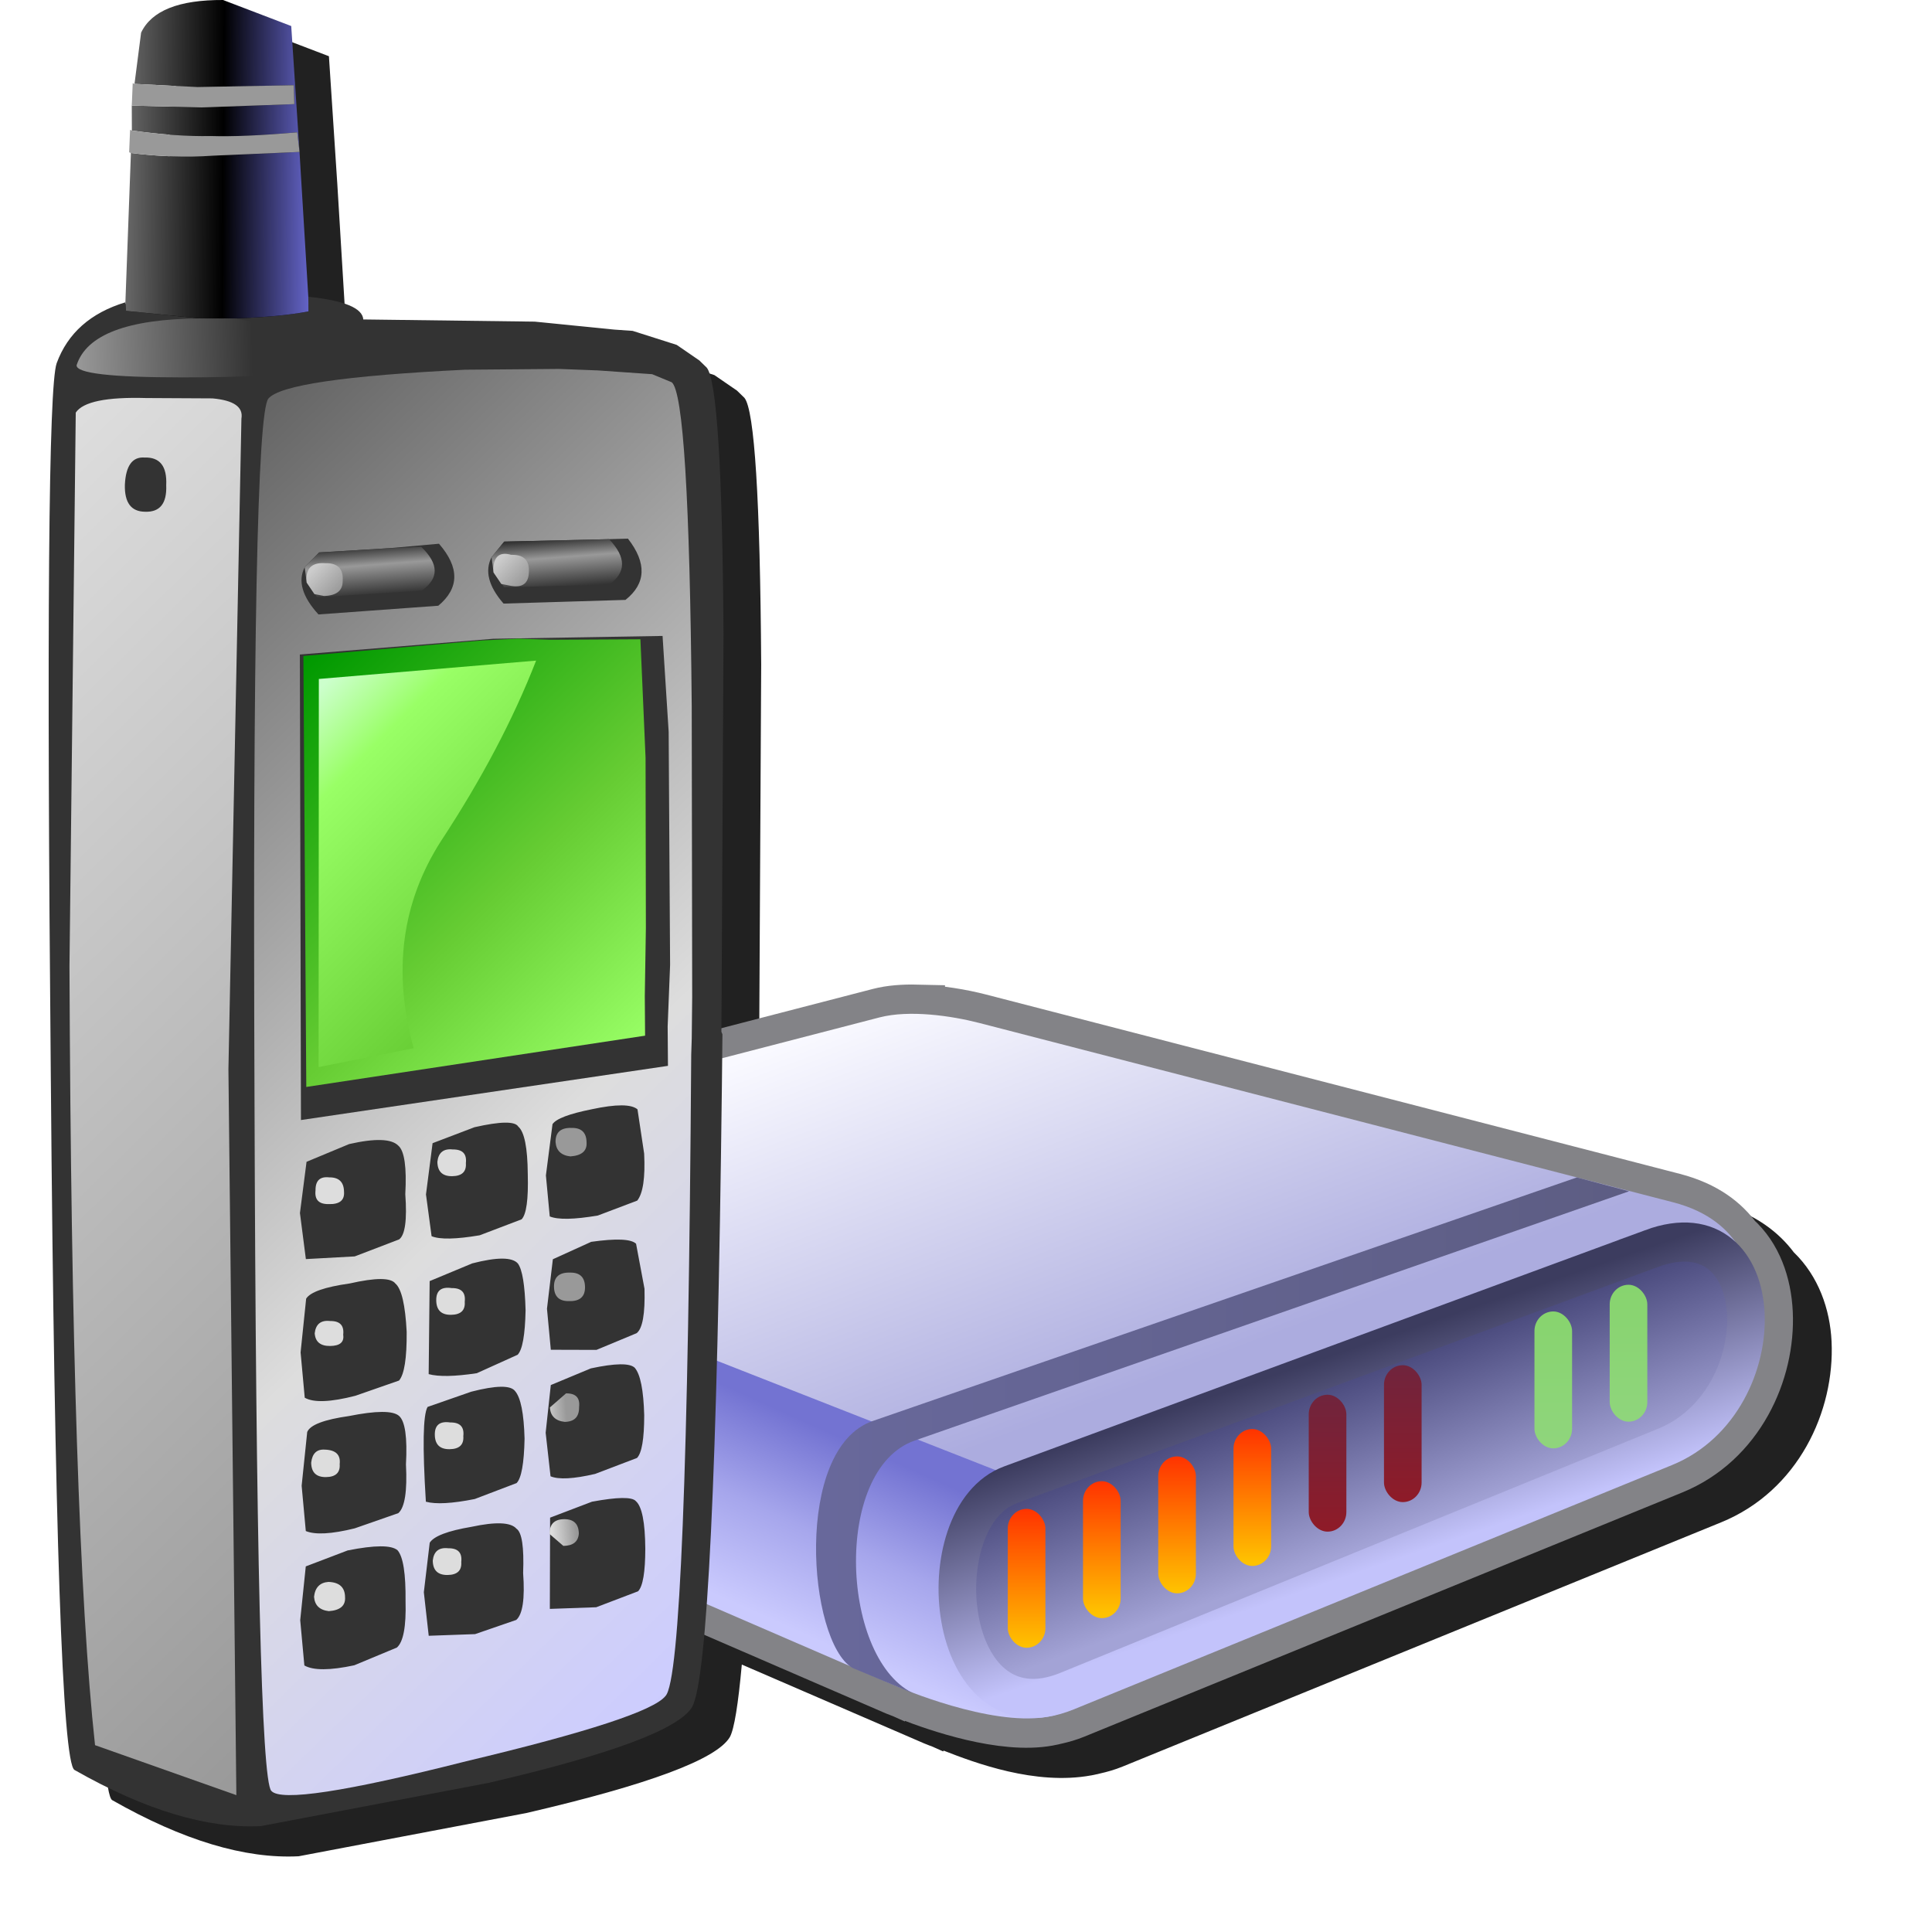 <?xml version="1.0" encoding="UTF-8" standalone="no"?>
<svg
   viewBox="0 0 256 256"
   width="256"
   height="256"
   version="1.1"
   id="svg14"
   sodipodi:docname="call-voicemail.svg"
   inkscape:version="1.1.1 (3bf5ae0d25, 2021-09-20)"
   inkscape:export-filename="/media/klapeto/Αρχεία/WindowsXP Theme/Vectors/RASTER/call-stop.png"
   inkscape:export-xdpi="96"
   inkscape:export-ydpi="96"
   xmlns:inkscape="http://www.inkscape.org/namespaces/inkscape"
   xmlns:sodipodi="http://sodipodi.sourceforge.net/DTD/sodipodi-0.dtd"
   xmlns:xlink="http://www.w3.org/1999/xlink"
   xmlns="http://www.w3.org/2000/svg"
   xmlns:svg="http://www.w3.org/2000/svg">
  <sodipodi:namedview
     id="namedview16"
     pagecolor="#ffffff"
     bordercolor="#666666"
     borderopacity="1.0"
     inkscape:pageshadow="2"
     inkscape:pageopacity="0.0"
     inkscape:pagecheckerboard="0"
     showgrid="true"
     inkscape:zoom="2.0000001"
     inkscape:cx="-242.99999"
     inkscape:cy="41.499998"
     inkscape:window-width="3840"
     inkscape:window-height="2043"
     inkscape:window-x="3840"
     inkscape:window-y="0"
     inkscape:window-maximized="1"
     inkscape:current-layer="svg14"
     inkscape:snap-bbox="true"
     inkscape:snap-smooth-nodes="true"
     inkscape:snap-global="false">
    <inkscape:grid
       type="xygrid"
       id="grid918" />
  </sodipodi:namedview>
  <defs
     id="defs3051">
    <style
       type="text/css"
       id="current-color-scheme">
      .ColorScheme-Text {
        color:#232629;
      }
      </style>
    <radialGradient
       spreadMethod="pad"
       r="819.2"
       id="gradient2-62"
       gradientUnits="userSpaceOnUse"
       gradientTransform="matrix(0.033,0.026,-0.023,0.029,177.219,-98.257)"
       cy="5091.175"
       cx="-1495.203"
       fx="-1495.203"
       fy="5091.175">
      <stop
         id="stop4113"
         stop-color="#00bf00"
         offset="0.0" />
      <stop
         id="stop4115"
         stop-color="#006600"
         offset="0.929" />
    </radialGradient>
    <radialGradient
       spreadMethod="pad"
       r="819.2"
       id="gradient1-6"
       gradientUnits="userSpaceOnUse"
       gradientTransform="matrix(0.153,0,0,0.153,-147.362,-19.476)"
       cy="0"
       cx="0">
      <stop
         id="stop4100"
         stop-color="#ffffff"
         offset="0.0" />
      <stop
         id="stop4102"
         stop-color="#ccffff"
         offset="0.078" />
      <stop
         id="stop4104"
         stop-color="#0099ff"
         offset="0.298" />
      <stop
         id="stop4106"
         stop-color="#0066cc"
         offset="0.537" />
      <stop
         id="stop4108"
         stop-color="#003399"
         offset="0.753" />
      <stop
         id="stop4110"
         stop-color="#9999ff"
         offset="1.0" />
    </radialGradient>
    <linearGradient
       x2="819.2"
       x1="-819.2"
       spreadMethod="pad"
       id="gradient0-1"
       gradientUnits="userSpaceOnUse"
       gradientTransform="matrix(-0.069,-0.069,-0.069,0.069,-137.769,19.342)">
      <stop
         id="stop4093"
         stop-color="#003399"
         offset="0.0" />
      <stop
         id="stop4095"
         stop-color="#0099ff"
         offset="0.471" />
      <stop
         id="stop4097"
         stop-color="#ccffff"
         offset="1.0" />
    </linearGradient>
    <linearGradient
       inkscape:collect="always"
       id="linearGradient328507">
      <stop
         style="stop-color:#4c4c7f;stop-opacity:1"
         offset="0"
         id="stop328503" />
      <stop
         style="stop-color:#a3a3d6;stop-opacity:1"
         offset="1"
         id="stop328505" />
    </linearGradient>
    <linearGradient
       inkscape:collect="always"
       id="linearGradient276854">
      <stop
         style="stop-color:#68689b;stop-opacity:1"
         offset="0"
         id="stop276850" />
      <stop
         style="stop-color:#5d5d83;stop-opacity:1"
         offset="1"
         id="stop276852" />
    </linearGradient>
    <linearGradient
       inkscape:collect="always"
       id="linearGradient239657">
      <stop
         style="stop-color:#3c3c5f;stop-opacity:1"
         offset="0"
         id="stop239653" />
      <stop
         style="stop-color:#c3c3fb;stop-opacity:1"
         offset="1"
         id="stop239655" />
    </linearGradient>
    <linearGradient
       inkscape:collect="always"
       id="linearGradient231281">
      <stop
         style="stop-color:#87d46e;stop-opacity:1"
         offset="0"
         id="stop231277" />
      <stop
         style="stop-color:#8fd57c;stop-opacity:1"
         offset="1"
         id="stop231279" />
    </linearGradient>
    <linearGradient
       inkscape:collect="always"
       id="linearGradient221358">
      <stop
         style="stop-color:#70243d;stop-opacity:1"
         offset="0"
         id="stop221354" />
      <stop
         style="stop-color:#8e1b28;stop-opacity:1"
         offset="1"
         id="stop221356" />
    </linearGradient>
    <linearGradient
       inkscape:collect="always"
       id="linearGradient204533">
      <stop
         style="stop-color:#ff3300;stop-opacity:1"
         offset="0"
         id="stop204529" />
      <stop
         style="stop-color:#ffc200;stop-opacity:1"
         offset="1"
         id="stop204531" />
    </linearGradient>
    <linearGradient
       inkscape:collect="always"
       id="linearGradient97141">
      <stop
         style="stop-color:#f9f9ff;stop-opacity:1"
         offset="0"
         id="stop97137" />
      <stop
         style="stop-color:#acacdf;stop-opacity:1"
         offset="1"
         id="stop97139" />
    </linearGradient>
    <linearGradient
       inkscape:collect="always"
       id="linearGradient34359">
      <stop
         style="stop-color:#7373d2;stop-opacity:1"
         offset="0"
         id="stop34355" />
      <stop
         style="stop-color:#a6a6ec;stop-opacity:1"
         offset="0.5"
         id="stop459206" />
      <stop
         style="stop-color:#cacafe;stop-opacity:1"
         offset="1"
         id="stop34357" />
    </linearGradient>
    <linearGradient
       inkscape:collect="always"
       xlink:href="#linearGradient204533"
       id="linearGradient204535"
       x1="-29.932"
       y1="26"
       x2="-29.932"
       y2="30"
       gradientUnits="userSpaceOnUse"
       gradientTransform="matrix(1,0,0,0.887,-25.794,-31.969)" />
    <linearGradient
       inkscape:collect="always"
       xlink:href="#linearGradient204533"
       id="linearGradient213141"
       gradientUnits="userSpaceOnUse"
       gradientTransform="translate(-23.794,-35.601)"
       x1="-29.932"
       y1="26"
       x2="-29.932"
       y2="29.373" />
    <linearGradient
       inkscape:collect="always"
       xlink:href="#linearGradient204533"
       id="linearGradient213164"
       gradientUnits="userSpaceOnUse"
       gradientTransform="translate(-21.794,-36.235)"
       x1="-29.932"
       y1="26"
       x2="-29.932"
       y2="29.464" />
    <linearGradient
       inkscape:collect="always"
       xlink:href="#linearGradient204533"
       id="linearGradient213187"
       gradientUnits="userSpaceOnUse"
       gradientTransform="translate(-19.794,-36.935)"
       x1="-29.932"
       y1="26"
       x2="-29.932"
       y2="29.407" />
    <linearGradient
       inkscape:collect="always"
       xlink:href="#linearGradient221358"
       id="linearGradient213250"
       gradientUnits="userSpaceOnUse"
       gradientTransform="translate(-17.794,-37.812)"
       x1="-29.932"
       y1="26"
       x2="-29.932"
       y2="29.432" />
    <linearGradient
       inkscape:collect="always"
       xlink:href="#linearGradient221358"
       id="linearGradient226882"
       gradientUnits="userSpaceOnUse"
       gradientTransform="translate(-15.794,-38.567)"
       x1="-29.932"
       y1="26"
       x2="-29.932"
       y2="29.462" />
    <linearGradient
       inkscape:collect="always"
       xlink:href="#linearGradient231281"
       id="linearGradient226945"
       gradientUnits="userSpaceOnUse"
       gradientTransform="translate(-11.794,-39.941)"
       x1="-29.932"
       y1="26"
       x2="-29.932"
       y2="29.42" />
    <linearGradient
       inkscape:collect="always"
       xlink:href="#linearGradient231281"
       id="linearGradient237507"
       gradientUnits="userSpaceOnUse"
       gradientTransform="translate(-9.794,-40.623)"
       x1="-29.932"
       y1="26"
       x2="-29.932"
       y2="29.466" />
    <linearGradient
       inkscape:collect="always"
       xlink:href="#linearGradient97141"
       id="linearGradient97143-2"
       x1="-70.359"
       y1="12.64"
       x2="-66.46"
       y2="23.402"
       gradientUnits="userSpaceOnUse" />
    <linearGradient
       inkscape:collect="always"
       xlink:href="#linearGradient34359"
       id="linearGradient34361-3"
       x1="-73.545"
       y1="18.965"
       x2="-75.532"
       y2="23.574"
       gradientUnits="userSpaceOnUse" />
    <linearGradient
       inkscape:collect="always"
       xlink:href="#linearGradient328507"
       id="linearGradient6321-9"
       x1="-54.575"
       y1="20.812"
       x2="-53.129"
       y2="24.946"
       gradientUnits="userSpaceOnUse"
       gradientTransform="matrix(0.95,0,0,0.95,-2.658,1.132)" />
    <linearGradient
       inkscape:collect="always"
       xlink:href="#linearGradient239657"
       id="linearGradient239659"
       x1="-51.027"
       y1="18.955"
       x2="-49.311"
       y2="24.175"
       gradientUnits="userSpaceOnUse" />
    <linearGradient
       inkscape:collect="always"
       xlink:href="#linearGradient276854"
       id="linearGradient276856"
       x1="-61.168"
       y1="-10.568"
       x2="-39.711"
       y2="-10.568"
       gradientUnits="userSpaceOnUse" />
    <linearGradient
       gradientTransform="matrix(-0.003,-1.2536463e-5,-3.5518372e-5,0.005,4.462,4.131)"
       gradientUnits="userSpaceOnUse"
       id="gradient29"
       spreadMethod="pad"
       x1="-819.2"
       x2="819.2">
      <stop
         offset="0.0"
         stop-color="#6666cc"
         id="stop264" />
      <stop
         offset="0.482"
         stop-color="#000000"
         id="stop266" />
      <stop
         offset="1.0"
         stop-color="#666666"
         id="stop268" />
    </linearGradient>
    <linearGradient
       gradientTransform="matrix(0.006,0.006,0.007,-0.007,11.049,22.911)"
       gradientUnits="userSpaceOnUse"
       id="gradient30"
       spreadMethod="pad"
       x1="-819.2"
       x2="819.2">
      <stop
         offset="0.0"
         stop-color="#333333"
         id="stop271" />
      <stop
         offset="0.588"
         stop-color="#333333"
         id="stop273" />
      <stop
         offset="1.0"
         stop-color="#333333"
         id="stop275" />
    </linearGradient>
    <linearGradient
       gradientTransform="matrix(0.006,0.006,0.006,-0.006,10.794,22.481)"
       gradientUnits="userSpaceOnUse"
       id="gradient31"
       spreadMethod="pad"
       x1="-819.2"
       x2="819.2">
      <stop
         offset="0.0"
         stop-color="#009900"
         id="stop278" />
      <stop
         offset="0.588"
         stop-color="#66cc33"
         id="stop280" />
      <stop
         offset="1.0"
         stop-color="#99ff66"
         id="stop282" />
    </linearGradient>
    <linearGradient
       gradientTransform="matrix(0.013,0.014,0.014,-0.014,10.249,28.26)"
       gradientUnits="userSpaceOnUse"
       id="gradient32"
       spreadMethod="pad"
       x1="-819.2"
       x2="819.2">
      <stop
         offset="0.0"
         stop-color="#666666"
         id="stop285" />
      <stop
         offset="0.588"
         stop-color="#dddddd"
         id="stop287" />
      <stop
         offset="1.0"
         stop-color="#ccccff"
         id="stop289" />
    </linearGradient>
    <linearGradient
       gradientTransform="matrix(-0.004,-8.4091535e-5,2.6636575e-5,9.8452552e-4,4.353,9.116)"
       gradientUnits="userSpaceOnUse"
       id="gradient33"
       spreadMethod="pad"
       x1="-819.2"
       x2="819.2">
      <stop
         offset="0.0"
         stop-color="#333333"
         id="stop292" />
      <stop
         offset="0.369"
         stop-color="#333333"
         id="stop294" />
      <stop
         offset="1.0"
         stop-color="#999999"
         id="stop296" />
    </linearGradient>
    <linearGradient
       gradientTransform="matrix(-0.012,-0.013,-0.012,0.012,2.579,29.154)"
       gradientUnits="userSpaceOnUse"
       id="gradient34"
       spreadMethod="pad"
       x1="-819.2"
       x2="819.2">
      <stop
         offset="0.0"
         stop-color="#999999"
         id="stop299" />
      <stop
         offset="1.0"
         stop-color="#dddddd"
         id="stop301" />
    </linearGradient>
    <linearGradient
       gradientTransform="matrix(4.4603969e-4,-3.2382065e-5,-3.2382065e-5,-4.4603969e-4,13.43,39.957)"
       gradientUnits="userSpaceOnUse"
       id="gradient35"
       spreadMethod="pad"
       x1="-819.2"
       x2="819.2">
      <stop
         offset="0.0"
         stop-color="#dddddd"
         id="stop304" />
      <stop
         offset="1.0"
         stop-color="#999999"
         id="stop306" />
    </linearGradient>
    <linearGradient
       gradientTransform="matrix(-1.0445542e-5,-7.6150568e-4,-0.002,1.4571923e-4,13.254,14.68)"
       gradientUnits="userSpaceOnUse"
       id="gradient36"
       spreadMethod="pad"
       x1="-819.2"
       x2="819.2">
      <stop
         offset="0.0"
         stop-color="#333333"
         id="stop309" />
      <stop
         offset="0.624"
         stop-color="#999999"
         id="stop311" />
      <stop
         offset="1.0"
         stop-color="#333333"
         id="stop313" />
    </linearGradient>
    <linearGradient
       gradientTransform="matrix(-3.8597561e-4,-3.7553007e-4,-3.7553007e-4,3.8597561e-4,12.101,14.854)"
       gradientUnits="userSpaceOnUse"
       id="gradient37"
       spreadMethod="pad"
       x1="-819.2"
       x2="819.2">
      <stop
         offset="0.0"
         stop-color="#999999"
         id="stop316" />
      <stop
         offset="1.0"
         stop-color="#cccccc"
         id="stop318" />
    </linearGradient>
    <linearGradient
       gradientTransform="matrix(-1.0289169e-4,-7.9963323e-4,-0.002,1.4571923e-4,8.358,14.879)"
       gradientUnits="userSpaceOnUse"
       id="gradient38"
       spreadMethod="pad"
       x1="-819.2"
       x2="819.2">
      <stop
         offset="0.0"
         stop-color="#333333"
         id="stop321" />
      <stop
         offset="0.624"
         stop-color="#999999"
         id="stop323" />
      <stop
         offset="1.0"
         stop-color="#333333"
         id="stop325" />
    </linearGradient>
    <linearGradient
       gradientTransform="matrix(-3.8597561e-4,-3.7553007e-4,-3.7553007e-4,3.8597561e-4,7.232,15.117)"
       gradientUnits="userSpaceOnUse"
       id="gradient39"
       spreadMethod="pad"
       x1="-819.2"
       x2="819.2">
      <stop
         offset="0.0"
         stop-color="#999999"
         id="stop328" />
      <stop
         offset="1.0"
         stop-color="#cccccc"
         id="stop330" />
    </linearGradient>
    <linearGradient
       gradientTransform="matrix(0.004,0.004,0.005,-0.005,8.751,22.45)"
       gradientUnits="userSpaceOnUse"
       id="gradient40"
       spreadMethod="pad"
       x1="-819.2"
       x2="819.2">
      <stop
         offset="0.0"
         stop-color="#ccffcc"
         id="stop333" />
      <stop
         offset="0.235"
         stop-color="#99ff66"
         id="stop335" />
      <stop
         offset="1.0"
         stop-color="#66cc33"
         id="stop337" />
    </linearGradient>
    <linearGradient
       gradientTransform="matrix(0.069,0.071,0.075,-0.073,135.514,145.529)"
       gradientUnits="userSpaceOnUse"
       id="gradient32-3"
       spreadMethod="pad"
       x1="-819.2"
       x2="819.2">
      <stop
         offset="0.0"
         stop-color="#666666"
         id="stop285-6" />
      <stop
         offset="0.588"
         stop-color="#dddddd"
         id="stop287-7" />
      <stop
         offset="1.0"
         stop-color="#ccccff"
         id="stop289-5" />
    </linearGradient>
    <linearGradient
       gradientTransform="matrix(-0.015,-6.4557372e-5,-1.8290428e-4,0.026,105.712,21.274)"
       gradientUnits="userSpaceOnUse"
       id="gradient29-6"
       spreadMethod="pad"
       x1="-819.2"
       x2="819.2">
      <stop
         offset="0.0"
         stop-color="#6666cc"
         id="stop264-7" />
      <stop
         offset="0.482"
         stop-color="#000000"
         id="stop266-5" />
      <stop
         offset="1.0"
         stop-color="#666666"
         id="stop268-3" />
    </linearGradient>
    <linearGradient
       gradientTransform="matrix(-0.023,-4.330351e-4,1.3716686e-4,0.005,105.152,46.945)"
       gradientUnits="userSpaceOnUse"
       id="gradient33-5"
       spreadMethod="pad"
       x1="-819.2"
       x2="819.2">
      <stop
         offset="0.0"
         stop-color="#333333"
         id="stop292-6" />
      <stop
         offset="0.369"
         stop-color="#333333"
         id="stop294-2" />
      <stop
         offset="1.0"
         stop-color="#999999"
         id="stop296-9" />
    </linearGradient>
    <linearGradient
       gradientTransform="matrix(0.002,-1.6675366e-4,-1.6675366e-4,-0.002,151.894,205.76)"
       gradientUnits="userSpaceOnUse"
       id="gradient35-1"
       spreadMethod="pad"
       x1="-819.2"
       x2="819.2">
      <stop
         offset="0.0"
         stop-color="#dddddd"
         id="stop304-2" />
      <stop
         offset="1.0"
         stop-color="#999999"
         id="stop306-7" />
    </linearGradient>
    <linearGradient
       gradientTransform="matrix(-5.3790032e-5,-0.004,-0.01,7.5039113e-4,150.988,75.597)"
       gradientUnits="userSpaceOnUse"
       id="gradient36-0"
       spreadMethod="pad"
       x1="-819.2"
       x2="819.2">
      <stop
         offset="0.0"
         stop-color="#333333"
         id="stop309-9" />
      <stop
         offset="0.624"
         stop-color="#999999"
         id="stop311-3" />
      <stop
         offset="1.0"
         stop-color="#333333"
         id="stop313-6" />
    </linearGradient>
    <linearGradient
       gradientTransform="matrix(-0.002,-0.002,-0.002,0.002,145.049,76.49)"
       gradientUnits="userSpaceOnUse"
       id="gradient37-0"
       spreadMethod="pad"
       x1="-819.2"
       x2="819.2">
      <stop
         offset="0.0"
         stop-color="#999999"
         id="stop316-6" />
      <stop
         offset="1.0"
         stop-color="#cccccc"
         id="stop318-2" />
    </linearGradient>
    <linearGradient
       gradientTransform="matrix(-5.2984779e-4,-0.004,-0.01,7.5039113e-4,125.778,76.619)"
       gradientUnits="userSpaceOnUse"
       id="gradient38-6"
       spreadMethod="pad"
       x1="-819.2"
       x2="819.2">
      <stop
         offset="0.0"
         stop-color="#333333"
         id="stop321-1" />
      <stop
         offset="0.624"
         stop-color="#999999"
         id="stop323-8" />
      <stop
         offset="1.0"
         stop-color="#333333"
         id="stop325-7" />
    </linearGradient>
    <linearGradient
       gradientTransform="matrix(-0.002,-0.002,-0.002,0.002,119.979,77.848)"
       gradientUnits="userSpaceOnUse"
       id="gradient39-9"
       spreadMethod="pad"
       x1="-819.2"
       x2="819.2">
      <stop
         offset="0.0"
         stop-color="#999999"
         id="stop328-2" />
      <stop
         offset="1.0"
         stop-color="#cccccc"
         id="stop330-0" />
    </linearGradient>
    <linearGradient
       gradientTransform="matrix(-0.063,-0.064,-0.061,0.06,96.018,150.128)"
       gradientUnits="userSpaceOnUse"
       id="gradient34-2"
       spreadMethod="pad"
       x1="-819.2"
       x2="819.2">
      <stop
         offset="0.0"
         stop-color="#999999"
         id="stop299-3" />
      <stop
         offset="1.0"
         stop-color="#dddddd"
         id="stop301-7" />
    </linearGradient>
    <linearGradient
       gradientTransform="matrix(0.031,0.032,0.035,-0.034,139.634,117.984)"
       gradientUnits="userSpaceOnUse"
       id="gradient30-5"
       spreadMethod="pad"
       x1="-819.2"
       x2="819.2">
      <stop
         offset="0.0"
         stop-color="#333333"
         id="stop271-9" />
      <stop
         offset="0.588"
         stop-color="#333333"
         id="stop273-2" />
      <stop
         offset="1.0"
         stop-color="#333333"
         id="stop275-2" />
    </linearGradient>
    <linearGradient
       gradientTransform="matrix(0.029,0.03,0.033,-0.032,138.318,115.77)"
       gradientUnits="userSpaceOnUse"
       id="gradient31-8"
       spreadMethod="pad"
       x1="-819.2"
       x2="819.2">
      <stop
         offset="0.0"
         stop-color="#009900"
         id="stop278-9" />
      <stop
         offset="0.588"
         stop-color="#66cc33"
         id="stop280-7" />
      <stop
         offset="1.0"
         stop-color="#99ff66"
         id="stop282-3" />
    </linearGradient>
    <linearGradient
       gradientTransform="matrix(0.019,0.02,0.025,-0.025,127.801,115.61)"
       gradientUnits="userSpaceOnUse"
       id="gradient40-6"
       spreadMethod="pad"
       x1="-819.2"
       x2="819.2">
      <stop
         offset="0.0"
         stop-color="#ccffcc"
         id="stop333-1" />
      <stop
         offset="0.235"
         stop-color="#99ff66"
         id="stop335-2" />
      <stop
         offset="1.0"
         stop-color="#66cc33"
         id="stop337-9" />
    </linearGradient>
    <filter
       inkscape:collect="always"
       style="color-interpolation-filters:sRGB"
       id="filter3931"
       x="-0.049"
       y="-0.047"
       width="1.098"
       height="1.094">
      <feGaussianBlur
         inkscape:collect="always"
         stdDeviation="4.733"
         id="feGaussianBlur3933" />
    </filter>
  </defs>
  <path
     id="path3529"
     style="color:#000000;fill:#212121;fill-opacity:1;stroke-width:5.084;-inkscape-stroke:none;filter:url(#filter3931)"
     d="M 34.551,4.001 C 28.695,3.97 25.075,5.411 23.69,8.324 l -0.876,6.792 -0.235,-0.097 -0.126,2.975 0.011,3.305 c 0.998,0.137 1.965,0.255 2.899,0.353 0.934,0.099 1.835,0.178 2.704,0.239 -0.869,-0.06 -1.771,-0.14 -2.704,-0.239 -0.934,-0.099 -1.901,-0.216 -2.899,-0.353 l -0.235,-0.097 -0.126,2.975 0.235,0.097 -0.731,19.781 c -4.612,1.399 -7.648,4.089 -9.107,8.073 -1.072,3.043 -1.329,34.574 -0.773,94.593 0.491,60.176 1.535,90.777 3.13,91.801 9.358,5.327 17.596,7.808 24.716,7.443 l 30.146,-5.723 c 16.224,-3.763 25.218,-7.115 26.981,-10.056 0.596,-1.051 1.122,-4.43 1.595,-9.622 l 24.159,10.447 c 0.565,0.245 0.922,0.352 1.004,0.386 l 1.471,0.656 c 0.018,0.008 0.032,0.014 0.05,0.021 l 0.048,-0.111 c 4.159,1.626 12.165,4.639 19.552,3.288 0.007,-9.8e-4 0.013,9.8e-4 0.019,0 0.383,-0.066 0.664,-0.142 0.662,-0.141 l 0.088,-0.011 0.078,-0.019 c -0.065,0.016 0.163,-0.042 0.292,-0.071 l 0.038,-0.011 c 0.925,-0.208 1.931,-0.484 3,-0.92 l 79.295,-32.357 c 10.255,-4.184 15.079,-14.775 14.641,-23.966 -0.203,-4.27 -1.723,-8.648 -5.008,-11.821 -1.909,-2.547 -5.062,-5.143 -9.956,-6.407 l -13.199,-3.41 h -0.01 l -78.759,-20.344 c -2.57,-0.664 -5.822,-1.236 -9.118,-1.315 -1.977,-0.047 -3.98,0.071 -5.931,0.576 l -20.126,5.21 0.277,-52.222 C 100.719,66.137 99.978,54.369 98.642,52.718 L 97.661,51.762 94.659,49.699 88.823,47.842 86.416,47.676 81.132,47.145 75.847,46.617 53.133,46.329 C 53.023,44.816 50.594,43.814 45.845,43.323 L 44.681,24.133 h -0.002 L 43.584,7.45 Z m 9.826,17.533 c -1.19,0.105 -2.322,0.194 -3.395,0.267 -1.073,0.073 -2.089,0.131 -3.046,0.172 -0.957,0.041 -1.854,0.066 -2.695,0.074 0.84,-0.009 1.738,-0.033 2.695,-0.074 0.957,-0.041 1.973,-0.099 3.046,-0.172 1.073,-0.073 2.205,-0.162 3.395,-0.267 z" />
  <g
     id="g3527"
     transform="matrix(0.977,0,0,0.977,0.147,-0.592)">
    <g
       inkscape:label="Layer 1"
       id="layer1-3"
       transform="matrix(0.904,0,0,0.94,12.884,65.582)"
       style="opacity:1">
      <g
         id="g492455"
         transform="matrix(5.644,0,0,5.644,216.904,40.813)">
        <path
           id="path473714"
           style="fill:none;fill-opacity:1;stroke:#838387;stroke-width:1.5;stroke-linecap:butt;stroke-linejoin:miter;stroke-miterlimit:4;stroke-dasharray:none;stroke-opacity:1"
           d="m -29.184,6.441 c -0.351,-0.008 -0.693,0.016 -0.99,0.09 l -15.957,3.977 c -0.741,0.185 -0.98,0.442 -1.082,0.588 -1.039,1.079 -1.362,4.687 0.77,5.574 l 16.727,6.961 c 0.032,0.013 0.137,0.05 0.188,0.07 l 0.314,0.135 c -0.053,-0.022 -0.104,-0.047 -0.154,-0.074 0.751,0.284 2.476,0.854 3.672,0.643 0.041,-0.006 0.083,-0.018 0.125,-0.025 0.024,-0.006 0.049,-0.009 0.072,-0.016 0.163,-0.035 0.326,-0.079 0.494,-0.145 l 15.898,-6.244 c 1.722,-0.676 2.532,-2.42 2.459,-3.891 -0.035,-0.709 -0.283,-1.39 -0.807,-1.838 -0.286,-0.38 -0.768,-0.775 -1.625,-0.988 l -2.557,-0.637 h -0.002 L -27.52,6.674 c -0.467,-0.116 -1.079,-0.219 -1.664,-0.232 z"
           transform="translate(12.568)" />
        <g
           id="g467015"
           transform="translate(42.029,27.988)"
           style="opacity:1">
          <g
             id="g204298-2"
             transform="translate(6.04,-32.637)"
             style="opacity:1">
            <path
               style="opacity:1;fill:url(#linearGradient97143-2);fill-opacity:1;stroke:none;stroke-width:1px;stroke-linecap:butt;stroke-linejoin:miter;stroke-opacity:1"
               d="m -82.765,15.816 c 0.073,-0.117 0.498,-0.501 1.133,-0.659 L -65.674,11.179 c 0.792,-0.197 1.905,-0.043 2.653,0.143 l 18.439,4.583 c 1.96,0.487 2.029,1.937 2.029,1.937 l -20.873,9.242 z"
               id="path6058-9"
               sodipodi:nodetypes="cssssccc" />
            <path
               style="opacity:1;fill:url(#linearGradient34361-3);fill-opacity:1;stroke:none;stroke-width:1px;stroke-linecap:butt;stroke-linejoin:miter;stroke-opacity:1"
               d="m -65.218,28.279 -16.726,-6.961 c -2.67,-1.111 -1.492,-6.493 0.125,-5.825 L -61.936,23 l 0.934,6.012 c -1.368,0.372 -3.766,-0.546 -4.216,-0.734 z"
               id="path1698-3"
               sodipodi:nodetypes="sssccs" />
            <path
               style="opacity:1;fill:url(#linearGradient6321-9);fill-opacity:1;stroke:url(#linearGradient239659);stroke-width:1;stroke-linecap:butt;stroke-linejoin:miter;stroke-miterlimit:4;stroke-dasharray:none;stroke-opacity:1"
               d="m -45.152,17.089 -17.045,6.04 c -2.3,0.815 -1.776,6.562 1.508,5.272 l 15.898,-6.244 c 2.987,-1.173 2.849,-6.206 -0.362,-5.069 z"
               id="path1026-1"
               sodipodi:nodetypes="sssss" />
          </g>
          <path
             style="color:#000000;opacity:1;fill:url(#linearGradient276856);fill-opacity:1;stroke:none;-inkscape-stroke:none"
             d="m -41.098,-17.367 -18.717,6.226 c -2.116,0.704 -1.721,5.631 -0.545,6.31 l 1.684,0.679 c -1.987,-0.815 -2.226,-5.75 -0.025,-6.488 l 18.99,-6.373 z"
             id="path275430"
             sodipodi:nodetypes="csccscc" />
          <rect
             style="fill:url(#linearGradient204535);fill-opacity:1;fill-rule:evenodd;stroke:none;stroke-width:1.884;stroke-linecap:round;stroke-linejoin:round;stroke-opacity:1;stop-color:#000000"
             id="rect204375"
             width="1"
             height="3.55"
             x="-56.226"
             y="-8.894"
             rx="0.5"
             ry="0.5" />
          <rect
             style="fill:url(#linearGradient213141);fill-opacity:1;fill-rule:evenodd;stroke:none;stroke-width:2;stroke-linecap:round;stroke-linejoin:round;stroke-opacity:1;stop-color:#000000"
             id="rect204375-3"
             width="1"
             height="3.5"
             x="-54.226"
             y="-9.601"
             rx="0.5"
             ry="0.5" />
          <rect
             style="fill:url(#linearGradient213164);fill-opacity:1;fill-rule:evenodd;stroke:none;stroke-width:2;stroke-linecap:round;stroke-linejoin:round;stroke-opacity:1;stop-color:#000000"
             id="rect204375-2"
             width="1"
             height="3.5"
             x="-52.226"
             y="-10.235"
             rx="0.5"
             ry="0.5" />
          <rect
             style="fill:url(#linearGradient213187);fill-opacity:1;fill-rule:evenodd;stroke:none;stroke-width:2;stroke-linecap:round;stroke-linejoin:round;stroke-opacity:1;stop-color:#000000"
             id="rect204375-27"
             width="1"
             height="3.5"
             x="-50.226"
             y="-10.935"
             rx="0.5"
             ry="0.5" />
          <rect
             style="fill:url(#linearGradient213250);fill-opacity:1;fill-rule:evenodd;stroke:none;stroke-width:2;stroke-linecap:round;stroke-linejoin:round;stroke-opacity:1;stop-color:#000000"
             id="rect204375-27-3"
             width="1"
             height="3.5"
             x="-48.226"
             y="-11.812"
             rx="0.5"
             ry="0.5" />
          <rect
             style="fill:url(#linearGradient226882);fill-opacity:1;fill-rule:evenodd;stroke:none;stroke-width:2;stroke-linecap:round;stroke-linejoin:round;stroke-opacity:1;stop-color:#000000"
             id="rect204375-27-3-6"
             width="1"
             height="3.5"
             x="-46.226"
             y="-12.567"
             rx="0.5"
             ry="0.5" />
          <rect
             style="fill:url(#linearGradient226945);fill-opacity:1;fill-rule:evenodd;stroke:none;stroke-width:2;stroke-linecap:round;stroke-linejoin:round;stroke-opacity:1;stop-color:#000000"
             id="rect204375-27-3-6-1"
             width="1"
             height="3.5"
             x="-42.226"
             y="-13.941"
             rx="0.5"
             ry="0.5" />
          <rect
             style="fill:url(#linearGradient237507);fill-opacity:1;fill-rule:evenodd;stroke:none;stroke-width:2;stroke-linecap:round;stroke-linejoin:round;stroke-opacity:1;stop-color:#000000"
             id="rect204375-27-3-6-1-9"
             width="1"
             height="3.5"
             x="-40.226"
             y="-14.623"
             rx="0.5"
             ry="0.5" />
        </g>
      </g>
    </g>
    <g
       id="g4663"
       transform="matrix(1.011,0,0,1.011,-77.194,0.606)"
       style="opacity:1">
      <path
         style="fill:#000000;fill-opacity:1;stroke:none;stroke-width:1px;stroke-linecap:butt;stroke-linejoin:miter;stroke-opacity:1"
         d="m 96.589,37.789 -9.074,7.595 -3.184,8.436 0.431,104.149 1.968,77.441 17.744,7.289 h 10.451 l 28.204,-4.9 24.722,-8.787 2.754,-42.18 0.294,-92.167 -2.408,-45.967 -33.697,-2.151 -12.568,-2.752 -6.478,-4.134 z"
         id="path1218"
         sodipodi:nodetypes="cccccccccccccccc" />
      <rect
         style="fill:#83e950;fill-opacity:1;fill-rule:evenodd;stroke:none;stroke-width:5;stroke-linecap:round;stroke-linejoin:round;stop-color:#000000"
         id="rect1511"
         width="42.864"
         height="58.783"
         x="118.073"
         y="86.347" />
      <path
         style="fill:#333333;fill-rule:evenodd;stroke:none;stroke-width:5.15"
         inkscape:connector-curvature="0"
         id="path76"
         d="m 173.122,138.758 -0.14,-0.336 0.282,-53.359 c -0.146,-22.156 -0.896,-34.07 -2.248,-35.742 l -0.994,-0.967 -3.038,-2.088 -5.909,-1.88 -2.437,-0.169 -5.35,-0.535 -5.35,-0.535 -22.996,-0.293 c -0.111,-1.531 -2.571,-2.546 -7.379,-3.043 l 0.027,1.961 c -2.428,0.484 -5.714,0.8 -9.86,0.947 l -4.734,-0.003 -9.887,-1.014 -0.083,-1.148 c -4.669,1.417 -7.742,4.141 -9.22,8.174 -1.085,3.08 -1.346,35.002 -0.783,95.766 0.498,60.922 1.554,91.902 3.168,92.939 9.474,5.393 17.815,7.904 25.023,7.535 l 30.52,-5.795 c 16.425,-3.809 25.531,-7.203 27.316,-10.18 2.047,-3.612 3.379,-31.379 3.997,-83.299 l 0.074,-6.932"
         sodipodi:nodetypes="ccccccccccccccccccccccccc" />
      <path
         inkscape:connector-curvature="0"
         style="fill:url(#gradient32-3);fill-rule:evenodd;stroke:none;stroke-width:5.15"
         id="path74-3"
         d="m 151.171,49.492 -12.577,0.105 c -16.106,0.784 -24.902,2.077 -26.388,3.878 -1.486,1.801 -2.106,33.018 -1.86,93.65 0.18,60.791 0.933,91.831 2.258,93.12 1.26,1.448 9.976,0.122 26.15,-3.977 16.267,-3.875 25.175,-6.792 26.726,-8.752 1.934,-1.988 3.085,-30.664 3.452,-86.031 l 0.071,-2.199 0.059,-5.546 -0.062,-39.018 c -0.246,-27.767 -1.143,-42.249 -2.692,-43.445 l -1.19,-0.491 -0.952,-0.393 -0.476,-0.196 -7.31,-0.508 -5.21,-0.199 m 4.202,22.901 5.07,-0.137 c 2.547,3.279 2.438,6.019 -0.327,8.221 l -16.358,0.495 c -2.015,-2.317 -2.551,-4.394 -1.607,-6.233 l 1.696,-2.086 11.526,-0.26 m -26.933,1.147 6.653,-0.598 c 2.771,3.185 2.742,5.958 -0.089,8.319 l -16.078,1.167 c -2.174,-2.382 -2.789,-4.493 -1.845,-6.331 l 1.934,-1.988 9.426,-0.569 m 11.412,77.678 c 3.483,-0.792 5.444,-0.819 5.882,-0.081 0.821,0.71 1.245,2.834 1.271,6.373 0.091,3.38 -0.185,5.401 -0.83,6.064 l -5.617,2.14 c -3.193,0.54 -5.346,0.58 -6.456,0.122 l -0.753,-5.602 0.886,-6.876 5.617,-2.14 m -22.523,4.637 5.715,-2.378 c 3.483,-0.792 5.682,-0.72 6.596,0.214 0.821,0.71 1.133,2.881 0.935,6.513 0.25,3.445 -0.026,5.467 -0.83,6.064 l -5.953,2.279 -6.555,0.36 -0.795,-6.177 0.886,-6.876 m 11.923,16.337 c 0.821,0.71 1.324,2.867 1.509,6.471 0.026,3.539 -0.316,5.719 -1.026,6.54 l -5.855,2.041 c -3.324,0.857 -5.589,0.944 -6.793,0.262 l -0.557,-6.078 0.746,-7.212 c 0.551,-0.887 2.503,-1.567 5.855,-2.041 3.483,-0.792 5.523,-0.786 6.12,0.018 m -11.832,19.908 c 0.393,-0.952 2.265,-1.665 5.617,-2.14 3.642,-0.726 5.873,-0.734 6.694,-0.024 0.821,0.71 1.133,2.881 0.935,6.513 0.185,3.604 -0.157,5.784 -1.026,6.54 l -5.855,2.041 c -3.1,0.764 -5.285,0.884 -6.555,0.36 l -0.557,-6.078 0.746,-7.212 m 45.201,-37.34 c 0.157,3.221 -0.152,5.322 -0.928,6.302 l -5.281,2 c -3.193,0.54 -5.346,0.58 -6.456,0.122 l -0.515,-5.504 0.886,-6.876 c 0.486,-0.728 2.246,-1.395 5.281,-2 3.259,-0.698 5.299,-0.693 6.12,0.018 l 0.893,5.939 m -16.94,14.738 c 0.597,0.803 0.941,2.895 1.033,6.275 -0.067,3.314 -0.423,5.303 -1.068,5.966 l -5.477,2.476 c -2.969,0.446 -5.121,0.487 -6.456,0.122 l 0.133,-12.478 5.715,-2.378 c 3.324,-0.857 5.364,-0.851 6.12,0.018 m 4.692,-0.572 5.141,-2.336 c 3.352,-0.474 5.359,-0.389 6.022,0.256 l 1.131,6.037 c 0.091,3.38 -0.264,5.368 -1.068,5.966 l -5.379,2.238 -6.12,-0.018 -0.515,-5.504 0.788,-6.638 m -0.276,16.876 5.379,-2.238 c 3.259,-0.698 5.22,-0.725 5.882,-0.081 0.756,0.869 1.179,2.993 1.271,6.373 -0.002,3.156 -0.325,5.065 -0.97,5.727 l -5.617,2.14 c -2.876,0.671 -4.87,0.777 -5.98,0.319 l -0.655,-5.84 0.69,-6.4 m -3.519,7.183 c -0.067,3.314 -0.423,5.303 -1.068,5.966 l -5.617,2.14 c -3.035,0.605 -5.22,0.725 -6.555,0.36 -0.463,-7.432 -0.386,-11.671 0.231,-12.716 l 5.855,-2.041 c 3.324,-0.857 5.285,-0.884 5.882,-0.081 0.756,0.869 1.179,2.993 1.271,6.373 m 14.925,8.383 c 0.821,0.71 1.245,2.834 1.271,6.373 -0.002,3.156 -0.325,5.065 -0.97,5.727 l -5.617,2.14 -6.218,0.221 0.035,-12.24 5.617,-2.14 c 3.418,-0.633 5.378,-0.66 5.882,-0.081 m -16.045,15.943 -5.519,1.902 -6.218,0.221 -0.655,-5.84 0.788,-6.638 c 0.551,-0.887 2.424,-1.6 5.617,-2.14 3.259,-0.698 5.266,-0.613 6.022,0.256 0.728,0.486 1.026,2.465 0.893,5.939 0.25,3.445 -0.059,5.546 -0.928,6.302 m -16.01,3.702 -5.715,2.378 c -3.259,0.698 -5.49,0.706 -6.694,0.024 l -0.557,-6.078 0.746,-7.212 5.617,-2.14 c 3.642,-0.726 5.873,-0.734 6.694,-0.024 0.756,0.869 1.114,3.152 1.074,6.849 0.091,3.38 -0.297,5.448 -1.166,6.204"
         sodipodi:nodetypes="ccscccccccccccccccccccccccccccccccccccccccccccccccccccccccccsccccccccccccccccccccccccccccccccccccccccccccccccccccccccccccccccccccccccccc" />
      <path
         inkscape:connector-curvature="0"
         style="fill:url(#gradient29-6);fill-rule:evenodd;stroke:none;stroke-width:5.15"
         id="path68"
         d="M 116.385,20.384 115.274,3.493 106.131,4.9543491e-4 Q 97.238,-0.047 95.134,4.378 l -0.886,6.876 8.459,0.425 12.913,-0.245 0.069,2.535 -12.437,0.441 -9.369,-0.243 0.012,3.347 q 6.063,0.83 10.559,0.734 4.397,0.143 11.624,-0.498 l 0.307,2.633 -11.624,0.498 Q 99.592,21.256 93.767,20.525 L 93.027,40.551 l 0.083,1.148 9.887,1.014 1.386,0.015 3.347,-0.012 q 6.218,-0.221 9.86,-0.947 l -0.027,-1.961 -1.179,-19.426" />
      <path
         style="fill:#999999;fill-rule:evenodd;stroke:none;stroke-width:5.15"
         inkscape:connector-curvature="0"
         id="path78"
         d="m 116.385,20.384 -0.307,-2.633 q -7.227,0.64 -11.624,0.498 -4.496,0.095 -10.559,-0.734 l -0.238,-0.098 -0.128,3.011 0.238,0.098 q 5.826,0.732 10.994,0.356 l 11.624,-0.498 m -22.502,-6.217 9.369,0.243 12.437,-0.441 -0.069,-2.535 -12.913,0.245 -8.459,-0.425 -0.238,-0.098 -0.128,3.011" />
      <path
         inkscape:connector-curvature="0"
         style="fill:url(#gradient33-5);fill-rule:evenodd;stroke:none;stroke-width:5.15"
         id="path80"
         d="m 107.731,42.717 -3.347,0.012 -1.386,-0.015 q -14.537,0.132 -16.515,6.279 -0.113,1.625 14.088,1.633 13.627,0.05 22.059,-1.486 l 1.303,-1.134 q 0.015,-1.386 -1.791,-2.41 l -14.409,-2.879" />
      <path
         inkscape:connector-curvature="0"
         style="fill:url(#gradient35-1);fill-rule:evenodd;stroke:none;stroke-width:5.15"
         id="path84"
         d="m 138.702,156.035 q 0.211,-1.863 -1.75,-1.836 -1.863,-0.211 -2.074,1.651 0.027,1.961 1.988,1.934 1.961,-0.027 1.836,-1.75 m -18.334,1.908 q -1.863,-0.211 -1.836,1.75 -0.211,1.863 1.75,1.836 2.199,0.071 2.074,-1.651 -0.027,-1.961 -1.988,-1.934 m -1.945,20.922 q 0.125,1.723 2.086,1.696 1.961,-0.027 1.737,-1.512 0.211,-1.863 -1.75,-1.836 -1.863,-0.211 -2.074,1.651 m 1.364,15.602 q -1.625,-0.113 -1.836,1.75 0.027,1.961 1.988,1.934 1.961,-0.027 1.836,-1.75 0.211,-1.863 -1.988,-1.934 m 30.946,-41.269 q 0.125,1.723 1.988,1.934 2.297,-0.167 2.172,-1.889 -0.027,-1.961 -1.988,-1.934 -2.199,-0.071 -2.172,1.889 m 1.965,17.521 q -2.199,-0.071 -2.172,1.889 0.027,1.961 1.988,1.934 2.199,0.071 2.172,-1.889 -0.027,-1.961 -1.988,-1.934 m -17.971,3.729 q 0.027,1.961 1.988,1.934 1.961,-0.027 1.836,-1.75 0.211,-1.863 -1.75,-1.836 -2.101,-0.309 -2.074,1.651 m 17.415,12.474 -2.172,1.889 q 0.125,1.723 1.988,1.934 1.961,-0.027 1.934,-1.988 0.211,-1.863 -1.75,-1.836 m -0.362,20.461 q 1.961,-0.027 2.074,-1.651 -0.027,-1.961 -1.988,-1.934 -1.961,0.027 -1.934,1.988 l 1.848,1.598 M 134.535,192.473 q 0.027,1.961 1.988,1.934 1.961,-0.027 1.836,-1.75 0.211,-1.863 -1.75,-1.836 -2.101,-0.309 -2.074,1.651 m -14.268,19.739 q -1.723,0.125 -1.934,1.988 0.125,1.723 1.988,1.934 2.297,-0.167 2.172,-1.889 -0.027,-1.961 -2.226,-2.032 m 15.98,-0.929 q 1.961,-0.027 1.836,-1.75 0.211,-1.863 -1.75,-1.836 -1.863,-0.211 -2.074,1.651 0.027,1.961 1.988,1.934" />
      <path
         inkscape:connector-curvature="0"
         style="fill:url(#gradient36-0);fill-rule:evenodd;stroke:none;stroke-width:5.15"
         id="path86"
         d="m 143.829,78.772 14.061,-0.328 c 2.344,-1.633 2.35,-3.673 0.018,-6.12 l -2.535,0.069 -11.526,0.26 -1.696,2.086 0.265,2.059"
         sodipodi:nodetypes="ccccccc" />
      <path
         inkscape:connector-curvature="0"
         style="fill:url(#gradient37-0);fill-rule:evenodd;stroke:none;stroke-width:5.15"
         id="path88"
         d="m 142.416,76.796 1.035,1.541 1.288,0.253 q 2.339,0.407 2.41,-1.791 0.169,-2.437 -2.365,-2.368 -2.24,-0.645 -2.41,1.791 l 0.042,0.574" />
      <path
         inkscape:connector-curvature="0"
         style="fill:url(#gradient38-6);fill-rule:evenodd;stroke:none;stroke-width:5.15"
         id="path90"
         d="m 117.081,76.096 0.265,2.059 1.413,1.976 14.02,-0.902 c 2.344,-1.633 2.318,-3.593 -0.081,-5.882 l -4.258,0.194 -9.426,0.569 -1.934,1.988"
         sodipodi:nodetypes="cccccccc" />
      <path
         inkscape:connector-curvature="0"
         style="fill:url(#gradient39-9);fill-rule:evenodd;stroke:none;stroke-width:5.15"
         id="path92"
         d="m 117.346,78.155 1.035,1.541 1.288,0.253 q 2.535,-0.069 2.508,-2.029 0.169,-2.437 -2.365,-2.368 -2.437,-0.169 -2.508,2.029 l 0.042,0.574" />
      <path
         inkscape:connector-curvature="0"
         style="fill:url(#gradient34-2);fill-rule:evenodd;stroke:none;stroke-width:5.15"
         id="path82"
         d="m 108.592,56.162 q 0.407,-2.339 -3.892,-2.719 l -8.893,-0.047 q -7.983,-0.229 -9.44,1.955 l -0.841,74.296 q 0.293,75.599 3.428,104.465 l 18.959,6.705 -1.065,-97.363 1.744,-87.292 m -15.635,8.87 q 0.184,-3.823 2.621,-3.654 3.109,-0.11 2.925,3.713 0.152,3.683 -2.859,3.556 -2.773,-0.029 -2.687,-3.615" />
      <path
         inkscape:connector-curvature="0"
         style="fill:url(#gradient30-5);fill-rule:evenodd;stroke:none;stroke-width:5.15"
         id="path70"
         d="m 142.369,85.69 -25.938,2.114 0.147,62.448 49.232,-7.269 -0.039,-5.308 0.327,-8.221 -0.192,-31.273 -0.819,-12.871 -22.716,0.379"
         sodipodi:nodetypes="ccccccccc" />
      <path
         inkscape:connector-curvature="0"
         style="fill:url(#gradient31-8);fill-rule:evenodd;stroke:none;stroke-width:5.15"
         id="path72"
         d="m 140.884,85.913 -23.978,2.087 0.387,57.813 45.45,-6.879 -0.039,-5.308 0.145,-9.131 -0.043,-22.856 -0.691,-15.882 -12.002,0.063 -4.397,-0.143 -4.832,0.235"
         sodipodi:nodetypes="ccccccccccc" />
      <path
         inkscape:connector-curvature="0"
         style="fill:url(#gradient40-6);fill-rule:evenodd;stroke:none;stroke-width:5.15"
         id="path94"
         d="m 131.694,140.611 q -4.235,-15.394 3.643,-27.742 8.214,-12.488 12.786,-24.249 l -29.146,2.462 -0.03,52.071 12.746,-2.542" />
    </g>
  </g>
</svg>
